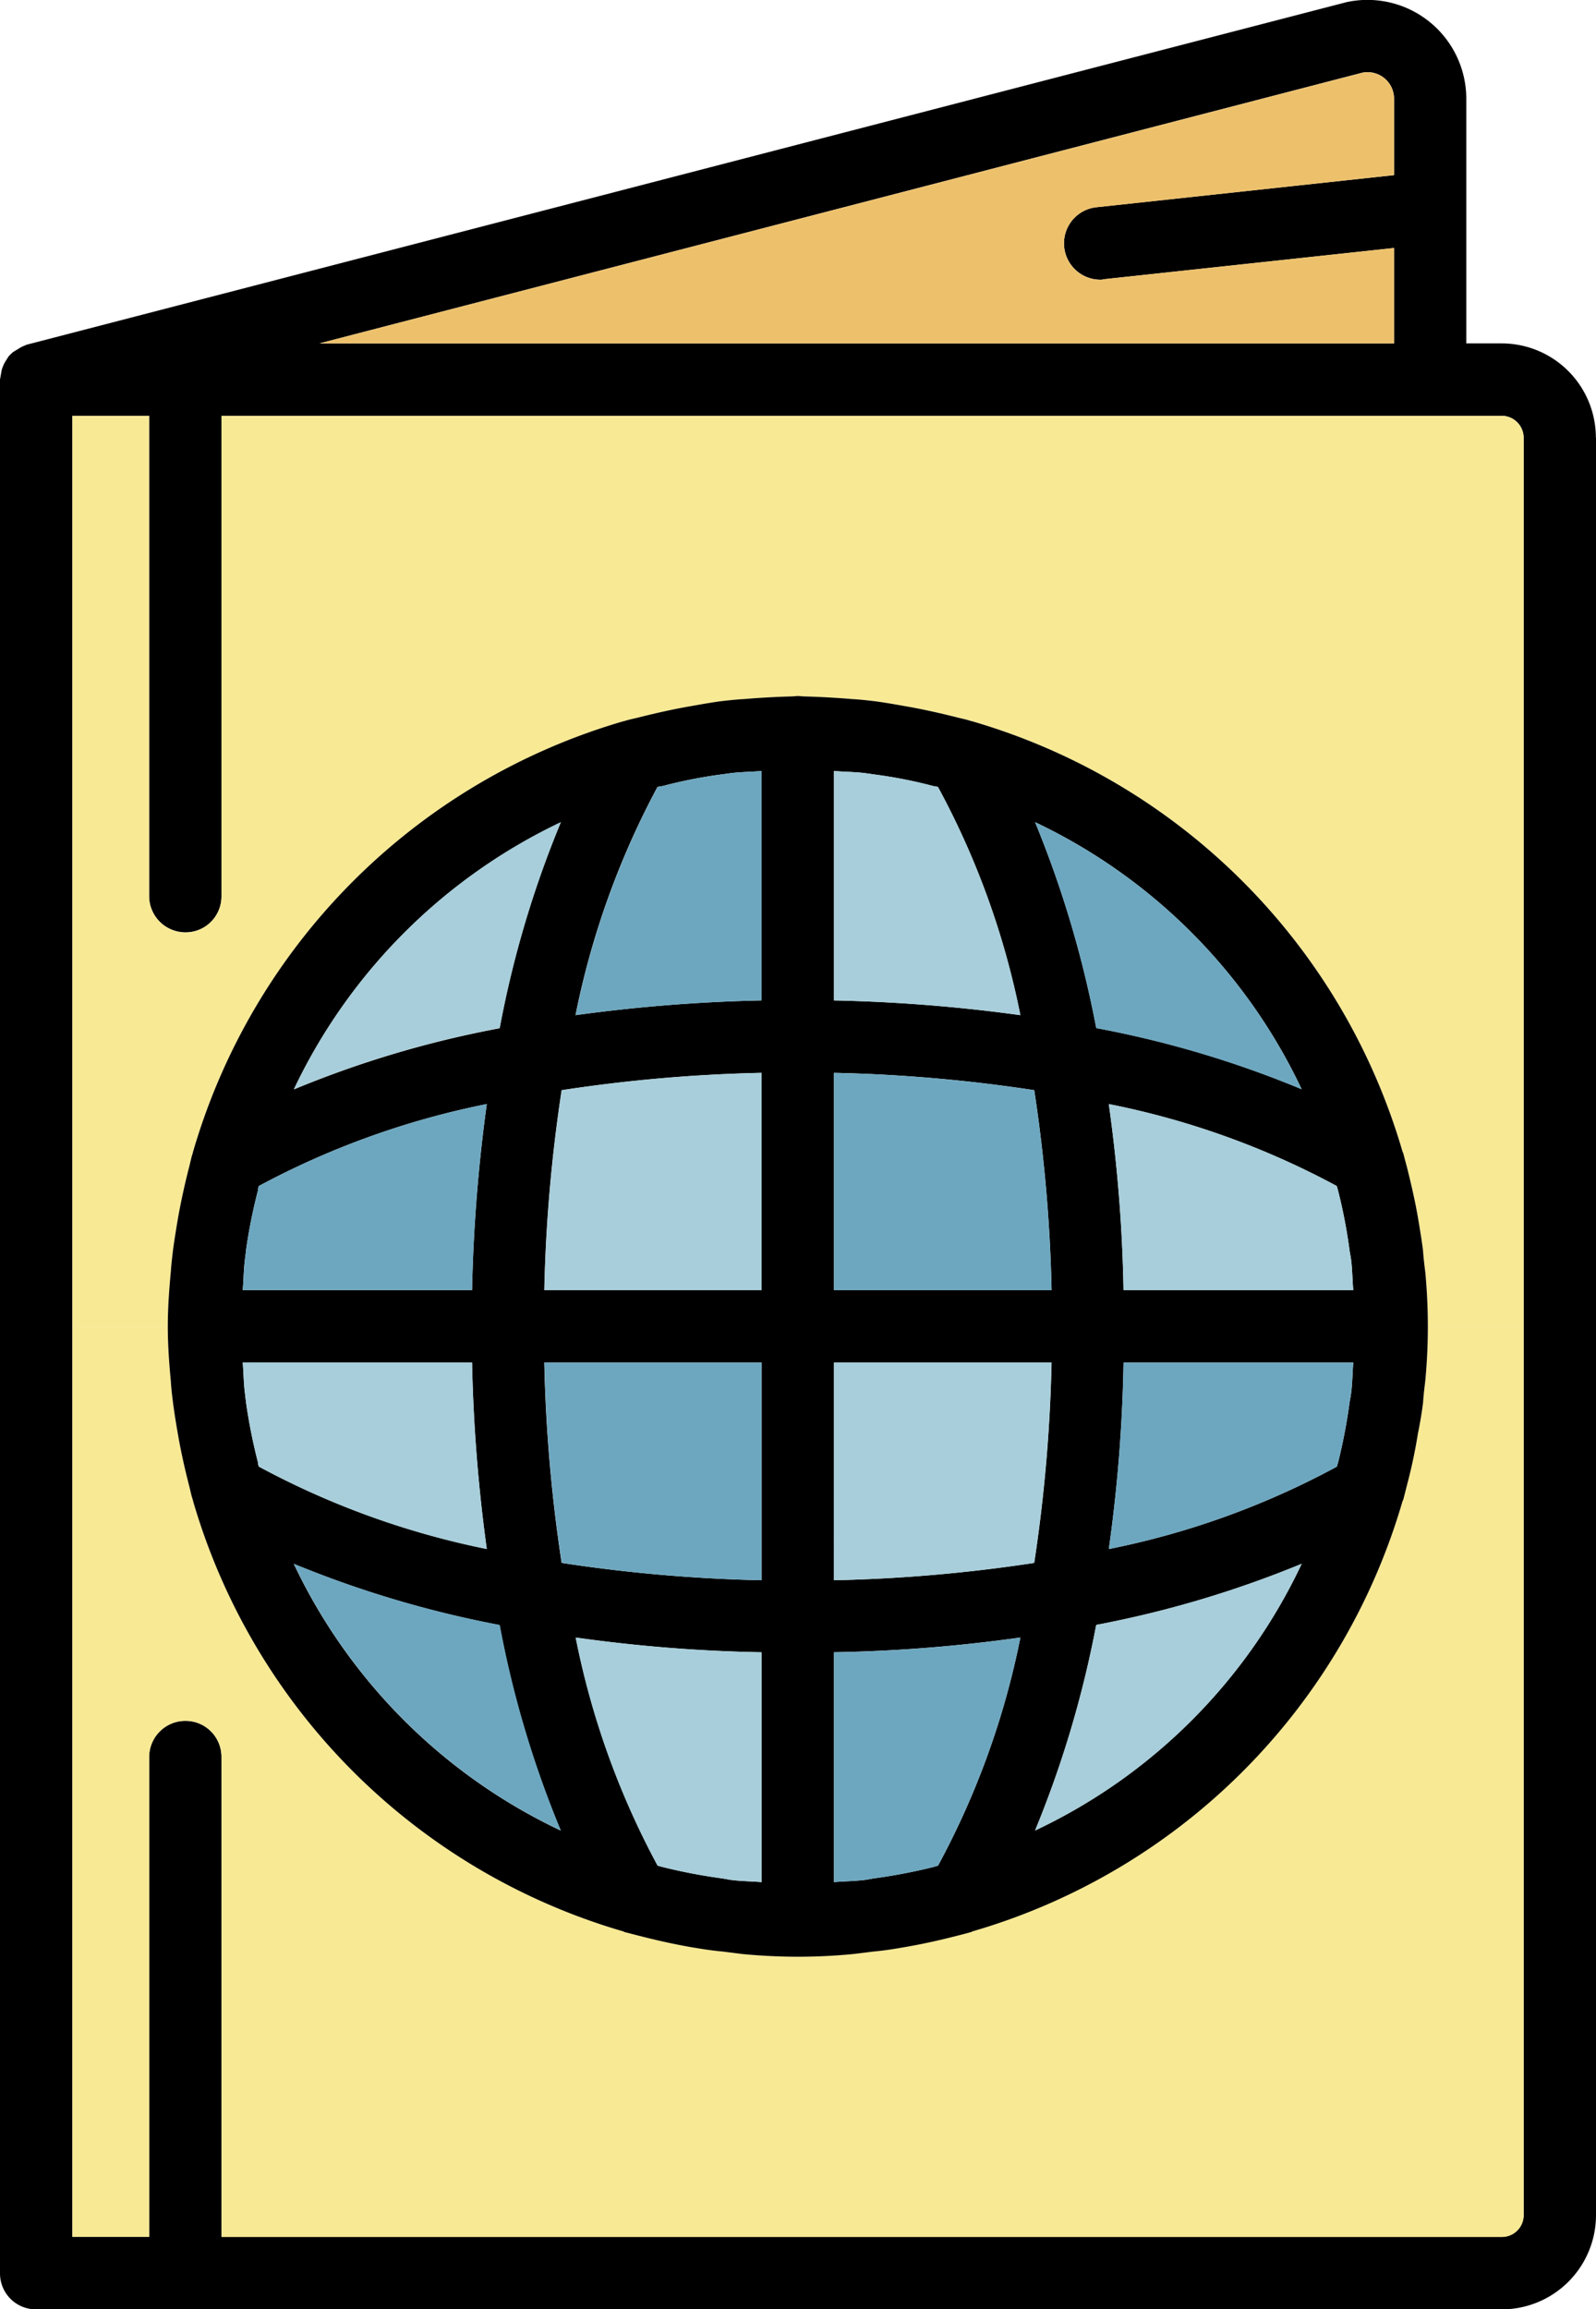 <svg id="Grupo_1099952" data-name="Grupo 1099952" xmlns="http://www.w3.org/2000/svg" xmlns:xlink="http://www.w3.org/1999/xlink" width="48.872" height="70.678" viewBox="0 0 48.872 70.678">
  <defs>
    <clipPath id="clip-path">
      <rect id="Rectángulo_401559" data-name="Rectángulo 401559" width="48.872" height="70.678" fill="none"/>
    </clipPath>
  </defs>
  <g id="Grupo_1099948" data-name="Grupo 1099948" transform="translate(0 0)" clip-path="url(#clip-path)">
    <path id="Trazado_874171" data-name="Trazado 874171" d="M48.872,13.39V67.8a2.886,2.886,0,0,1-2.88,2.88H1.1a1.1,1.1,0,0,1-1.1-1.1V11.625c0-.04.013-.053.013-.08.013-.08.027-.146.04-.226a1.246,1.246,0,0,1,.08-.2c.027-.053.066-.106.106-.173s.093-.106.146-.159a1.965,1.965,0,0,1,.173-.106.948.948,0,0,1,.2-.106c.027,0,.04-.027.066-.027L41.24.064A3.027,3.027,0,0,1,44.9,3.024V10.51h1.088a2.886,2.886,0,0,1,2.88,2.88M46.656,67.8V13.39a.674.674,0,0,0-.664-.664H6.783V27.42a1.1,1.1,0,0,1-1.1,1.115A1.113,1.113,0,0,1,4.566,27.42V12.726H2.217V68.461H4.566V53.768a1.11,1.11,0,0,1,1.115-1.1,1.1,1.1,0,0,1,1.1,1.1V68.461H45.992a.666.666,0,0,0,.664-.664M42.687,10.51V7.59l-8.88.956a.367.367,0,0,1-.119.013,1.112,1.112,0,0,1-.119-2.217l9.119-.982V3.024a.811.811,0,0,0-.969-.8L9.782,10.51Z" transform="translate(0 0)"/>
    <path id="Trazado_874172" data-name="Trazado 874172" d="M46.109,30.588v27.2a.666.666,0,0,1-.664.664H6.236V43.755a1.1,1.1,0,0,0-1.1-1.1,1.11,1.11,0,0,0-1.115,1.1V58.449H1.67V30.588H4.59c0,.557.04,1.115.093,1.672.013.226.04.438.066.65.04.319.093.637.146.942.093.544.212,1.075.345,1.593.04.146.066.305.119.451v.013A19.355,19.355,0,0,0,18.554,49.1l.013.013c.159.04.305.08.465.119.518.133,1.049.252,1.58.345.319.053.637.106.956.133l.637.08c.571.053,1.128.08,1.686.08s1.115-.027,1.672-.08c.226-.027.438-.053.65-.08.319-.027.637-.08.942-.133.544-.093,1.075-.212,1.593-.345.159-.04.305-.08.451-.119.013,0,.013,0,.013-.013A19.33,19.33,0,0,0,42.406,35.911c.013,0,.013,0,.013-.013.04-.146.08-.305.119-.465a15.63,15.63,0,0,0,.332-1.566q.1-.478.159-.956c.013-.212.04-.425.066-.65q.08-.836.08-1.672Z" transform="translate(0.547 10.013)" fill="#f8e995"/>
    <path id="Trazado_874173" data-name="Trazado 874173" d="M46.109,10.252v27.21H43.176c0-.557-.027-1.128-.08-1.686-.027-.212-.053-.425-.066-.637-.04-.319-.093-.637-.146-.956-.093-.544-.212-1.062-.345-1.593-.04-.146-.08-.292-.119-.451l-.013-.013A19.355,19.355,0,0,0,29.212,18.932H29.2c-.146-.053-.305-.08-.451-.119-.531-.133-1.062-.252-1.606-.345-.305-.053-.6-.106-.9-.146-.226-.027-.465-.053-.7-.066-.478-.04-.969-.066-1.447-.08-.066,0-.133-.013-.2-.013s-.133.013-.212.013q-.717.02-1.434.08c-.239.013-.478.04-.717.066-.292.04-.6.093-.889.146-.544.093-1.075.212-1.606.345-.146.04-.305.066-.465.119h-.013A19.355,19.355,0,0,0,5.36,32.126v.013c-.053.146-.08.305-.119.451-.133.518-.252,1.062-.345,1.593-.053.319-.106.637-.146.942-.027.226-.053.438-.066.65-.053.571-.093,1.128-.093,1.686H1.67V9.588H4.019V24.282A1.113,1.113,0,0,0,5.134,25.4a1.1,1.1,0,0,0,1.1-1.115V9.588H45.445a.674.674,0,0,1,.664.664" transform="translate(0.547 3.139)" fill="#f8e995"/>
    <path id="Trazado_874174" data-name="Trazado 874174" d="M42.376,33.662c.053.557.08,1.128.08,1.686s-.027,1.115-.08,1.672c-.027.226-.053.438-.066.65q-.06.478-.159.956a15.63,15.63,0,0,1-.332,1.566c-.04.159-.08.319-.119.465,0,.013,0,.013-.013.013A19.33,19.33,0,0,1,28.492,53.864c0,.013,0,.013-.013.013-.146.04-.292.08-.451.119-.518.133-1.049.252-1.593.345-.305.053-.624.106-.942.133-.212.027-.425.053-.65.08q-.836.08-1.672.08c-.557,0-1.115-.027-1.686-.08l-.637-.08c-.319-.027-.637-.08-.956-.133-.531-.093-1.062-.212-1.58-.345-.159-.04-.305-.08-.465-.119l-.013-.013A19.355,19.355,0,0,1,4.64,40.67v-.013c-.053-.146-.08-.305-.119-.451-.133-.518-.252-1.049-.345-1.593-.053-.305-.106-.624-.146-.942-.027-.212-.053-.425-.066-.65-.053-.557-.093-1.115-.093-1.672s.04-1.115.093-1.686c.013-.212.04-.425.066-.65.04-.305.093-.624.146-.942.093-.531.212-1.075.345-1.593.04-.146.066-.305.119-.451v-.013A19.355,19.355,0,0,1,17.834,16.818h.013c.159-.053.319-.08.465-.119.531-.133,1.062-.252,1.606-.345.292-.053.6-.106.889-.146.239-.027.478-.053.717-.066q.717-.06,1.434-.08c.08,0,.146-.013.212-.013s.133.013.2.013c.478.013.969.04,1.447.08.239.013.478.04.7.066.305.04.6.093.9.146.544.093,1.075.212,1.606.345.146.04.305.066.451.119h.013A19.355,19.355,0,0,1,41.686,30.012l.013.013c.04.159.08.305.119.451.133.531.252,1.049.345,1.593.053.319.106.637.146.956.013.212.04.425.066.637m-9.238.571h7.035c-.027-.305-.027-.611-.066-.929-.013-.106-.04-.212-.053-.332a16.181,16.181,0,0,0-.345-1.779c-.013-.053-.027-.093-.04-.146a24.884,24.884,0,0,0-6.982-2.509,46.439,46.439,0,0,1,.451,5.694m7.035,2.217H33.138a46.449,46.449,0,0,1-.451,5.708,24.877,24.877,0,0,0,6.982-2.522c.013-.04.027-.093.04-.133a17.045,17.045,0,0,0,.345-1.792c.013-.106.04-.212.053-.332.04-.305.04-.611.066-.929m-1.58-8.362a17.136,17.136,0,0,0-8.163-8.176,32.412,32.412,0,0,1,1.872,6.3,31.381,31.381,0,0,1,6.292,1.872M30.43,50.771a17.053,17.053,0,0,0,8.163-8.163A32.271,32.271,0,0,1,32.3,44.479a32.271,32.271,0,0,1-1.872,6.292M24.271,34.232h6.663a47.073,47.073,0,0,0-.531-6.119,47.28,47.28,0,0,0-6.132-.531Zm6.663,2.217H24.271v6.663a47.28,47.28,0,0,0,6.132-.531,47.281,47.281,0,0,0,.531-6.132m-.956-10.632a24.772,24.772,0,0,0-2.522-6.982.472.472,0,0,0-.133-.027,14.2,14.2,0,0,0-1.818-.358l-.279-.04c-.319-.04-.637-.04-.956-.066v7.022a49.21,49.21,0,0,1,5.708.451M27.457,51.846a24.877,24.877,0,0,0,2.522-6.982,46.448,46.448,0,0,1-5.708.451v7.035c.319-.027.624-.027.942-.066.106-.013.212-.04.319-.053a17.044,17.044,0,0,0,1.792-.345c.04-.013.093-.027.133-.04m-5.4.5V45.316a46.439,46.439,0,0,1-5.694-.451,24.884,24.884,0,0,0,2.509,6.982c.053.013.093.027.146.04a17.044,17.044,0,0,0,1.792.345c.106.013.212.04.319.053.305.04.624.04.929.066m0-9.238V36.449H15.4a47.281,47.281,0,0,0,.531,6.132,47.072,47.072,0,0,0,6.119.531m0-8.88v-6.65a47.072,47.072,0,0,0-6.119.531,47.073,47.073,0,0,0-.531,6.119Zm0-8.867V18.344c-.305.027-.624.027-.942.066-.093.013-.186.027-.292.04a14.467,14.467,0,0,0-1.805.358.564.564,0,0,0-.146.027,25.2,25.2,0,0,0-2.509,6.982,49.213,49.213,0,0,1,5.694-.451m-8.017.849a31.517,31.517,0,0,1,1.872-6.3,17.22,17.22,0,0,0-8.176,8.176,31.517,31.517,0,0,1,6.3-1.872m1.872,24.556a31.381,31.381,0,0,1-1.872-6.292,32.412,32.412,0,0,1-6.3-1.872,17.136,17.136,0,0,0,8.176,8.163M13.188,34.232a49.213,49.213,0,0,1,.451-5.694,25.2,25.2,0,0,0-6.982,2.509.565.565,0,0,0-.027.146,16.226,16.226,0,0,0-.358,1.779c-.013.119-.027.226-.04.332-.04.319-.04.624-.066.929Zm.451,7.924a49.21,49.21,0,0,1-.451-5.708H6.166c.027.319.027.624.066.929.013.119.027.226.04.332A17.116,17.116,0,0,0,6.631,39.5a.472.472,0,0,0,.027.133,25.189,25.189,0,0,0,6.982,2.522" transform="translate(1.267 5.253)"/>
    <path id="Trazado_874175" data-name="Trazado 874175" d="M40.275,7.045v2.92H7.37L39.306,1.682a.811.811,0,0,1,.969.8V4.815L31.156,5.8a1.112,1.112,0,0,0,.119,2.217A.367.367,0,0,0,31.395,8Z" transform="translate(2.412 0.545)" fill="#edc16c"/>
    <path id="Trazado_874176" data-name="Trazado 874176" d="M33.066,31.152H26.031a46.439,46.439,0,0,0-.451-5.694,24.884,24.884,0,0,1,6.982,2.509c.013.053.027.093.04.146a16.181,16.181,0,0,1,.345,1.779c.013.119.04.226.053.332.04.319.04.624.066.929" transform="translate(8.373 8.333)" fill="#a7ceda"/>
    <path id="Trazado_874177" data-name="Trazado 874177" d="M26.031,31.418h7.035c-.027.319-.027.624-.066.929-.013.119-.04.226-.053.332a17.045,17.045,0,0,1-.345,1.792c-.013.04-.027.093-.04.133a24.877,24.877,0,0,1-6.982,2.522,46.449,46.449,0,0,0,.451-5.708" transform="translate(8.373 10.284)" fill="#6da7bf"/>
    <path id="Trazado_874178" data-name="Trazado 874178" d="M23.88,18.958a17.136,17.136,0,0,1,8.163,8.176,31.381,31.381,0,0,0-6.292-1.872,32.412,32.412,0,0,0-1.872-6.3" transform="translate(7.817 6.206)" fill="#6da7bf"/>
    <path id="Trazado_874179" data-name="Trazado 874179" d="M32.043,36.058a17.053,17.053,0,0,1-8.163,8.163,32.271,32.271,0,0,0,1.872-6.292,32.271,32.271,0,0,0,6.292-1.872" transform="translate(7.817 11.803)" fill="#a7ceda"/>
    <path id="Trazado_874180" data-name="Trazado 874180" d="M25.9,31.388H19.24v-6.65a47.28,47.28,0,0,1,6.132.531,47.073,47.073,0,0,1,.531,6.119" transform="translate(6.298 8.098)" fill="#6da7bf"/>
    <path id="Trazado_874181" data-name="Trazado 874181" d="M19.24,31.418H25.9a47.281,47.281,0,0,1-.531,6.132,47.281,47.281,0,0,1-6.132.531Z" transform="translate(6.298 10.284)" fill="#a7ceda"/>
    <path id="Trazado_874182" data-name="Trazado 874182" d="M22.426,18.269a24.772,24.772,0,0,1,2.522,6.982A49.21,49.21,0,0,0,19.24,24.8V17.778c.319.027.637.027.956.066l.279.04a14.2,14.2,0,0,1,1.818.358.472.472,0,0,1,.133.027" transform="translate(6.298 5.819)" fill="#a7ceda"/>
    <path id="Trazado_874183" data-name="Trazado 874183" d="M24.948,37.758a24.877,24.877,0,0,1-2.522,6.982c-.04.013-.093.027-.133.04a17.044,17.044,0,0,1-1.792.345c-.106.013-.212.04-.319.053-.319.04-.624.04-.942.066V38.209a46.448,46.448,0,0,0,5.708-.451" transform="translate(6.298 12.36)" fill="#6da7bf"/>
    <path id="Trazado_874184" data-name="Trazado 874184" d="M18.974,38.209v7.035c-.305-.027-.624-.027-.929-.066-.106-.013-.212-.04-.319-.053a17.044,17.044,0,0,1-1.792-.345c-.053-.013-.093-.027-.146-.04a24.884,24.884,0,0,1-2.509-6.982,46.439,46.439,0,0,0,5.694.451" transform="translate(4.347 12.36)" fill="#a7ceda"/>
    <path id="Trazado_874185" data-name="Trazado 874185" d="M19.21,31.418v6.663a47.073,47.073,0,0,1-6.119-.531,47.281,47.281,0,0,1-.531-6.132Z" transform="translate(4.111 10.284)" fill="#6da7bf"/>
    <path id="Trazado_874186" data-name="Trazado 874186" d="M19.21,24.738v6.65H12.56a47.073,47.073,0,0,1,.531-6.119,47.072,47.072,0,0,1,6.119-.531" transform="translate(4.111 8.098)" fill="#a7ceda"/>
    <path id="Trazado_874187" data-name="Trazado 874187" d="M18.974,17.778V24.8a49.213,49.213,0,0,0-5.694.451,25.2,25.2,0,0,1,2.509-6.982.564.564,0,0,1,.146-.027,14.467,14.467,0,0,1,1.805-.358c.106-.013.2-.027.292-.04.319-.04.637-.04.942-.066" transform="translate(4.347 5.819)" fill="#6da7bf"/>
    <path id="Trazado_874188" data-name="Trazado 874188" d="M14.956,18.958a31.517,31.517,0,0,0-1.872,6.3,31.517,31.517,0,0,0-6.3,1.872,17.22,17.22,0,0,1,8.176-8.176" transform="translate(2.219 6.206)" fill="#a7ceda"/>
    <path id="Trazado_874189" data-name="Trazado 874189" d="M13.085,37.93a31.381,31.381,0,0,0,1.872,6.292A17.136,17.136,0,0,1,6.78,36.058a32.412,32.412,0,0,0,6.3,1.872" transform="translate(2.219 11.803)" fill="#6da7bf"/>
    <path id="Trazado_874190" data-name="Trazado 874190" d="M13.073,25.458a49.213,49.213,0,0,0-.451,5.694H5.6c.027-.305.027-.611.066-.929.013-.106.027-.212.04-.332a16.226,16.226,0,0,1,.358-1.779.565.565,0,0,1,.027-.146,25.2,25.2,0,0,1,6.982-2.509" transform="translate(1.833 8.333)" fill="#6da7bf"/>
    <path id="Trazado_874191" data-name="Trazado 874191" d="M12.622,31.418a49.21,49.21,0,0,0,.451,5.708A25.189,25.189,0,0,1,6.091,34.6a.472.472,0,0,1-.027-.133,17.116,17.116,0,0,1-.358-1.792c-.013-.106-.027-.212-.04-.332-.04-.305-.04-.611-.066-.929Z" transform="translate(1.833 10.284)" fill="#a7ceda"/>
  </g>
</svg>
